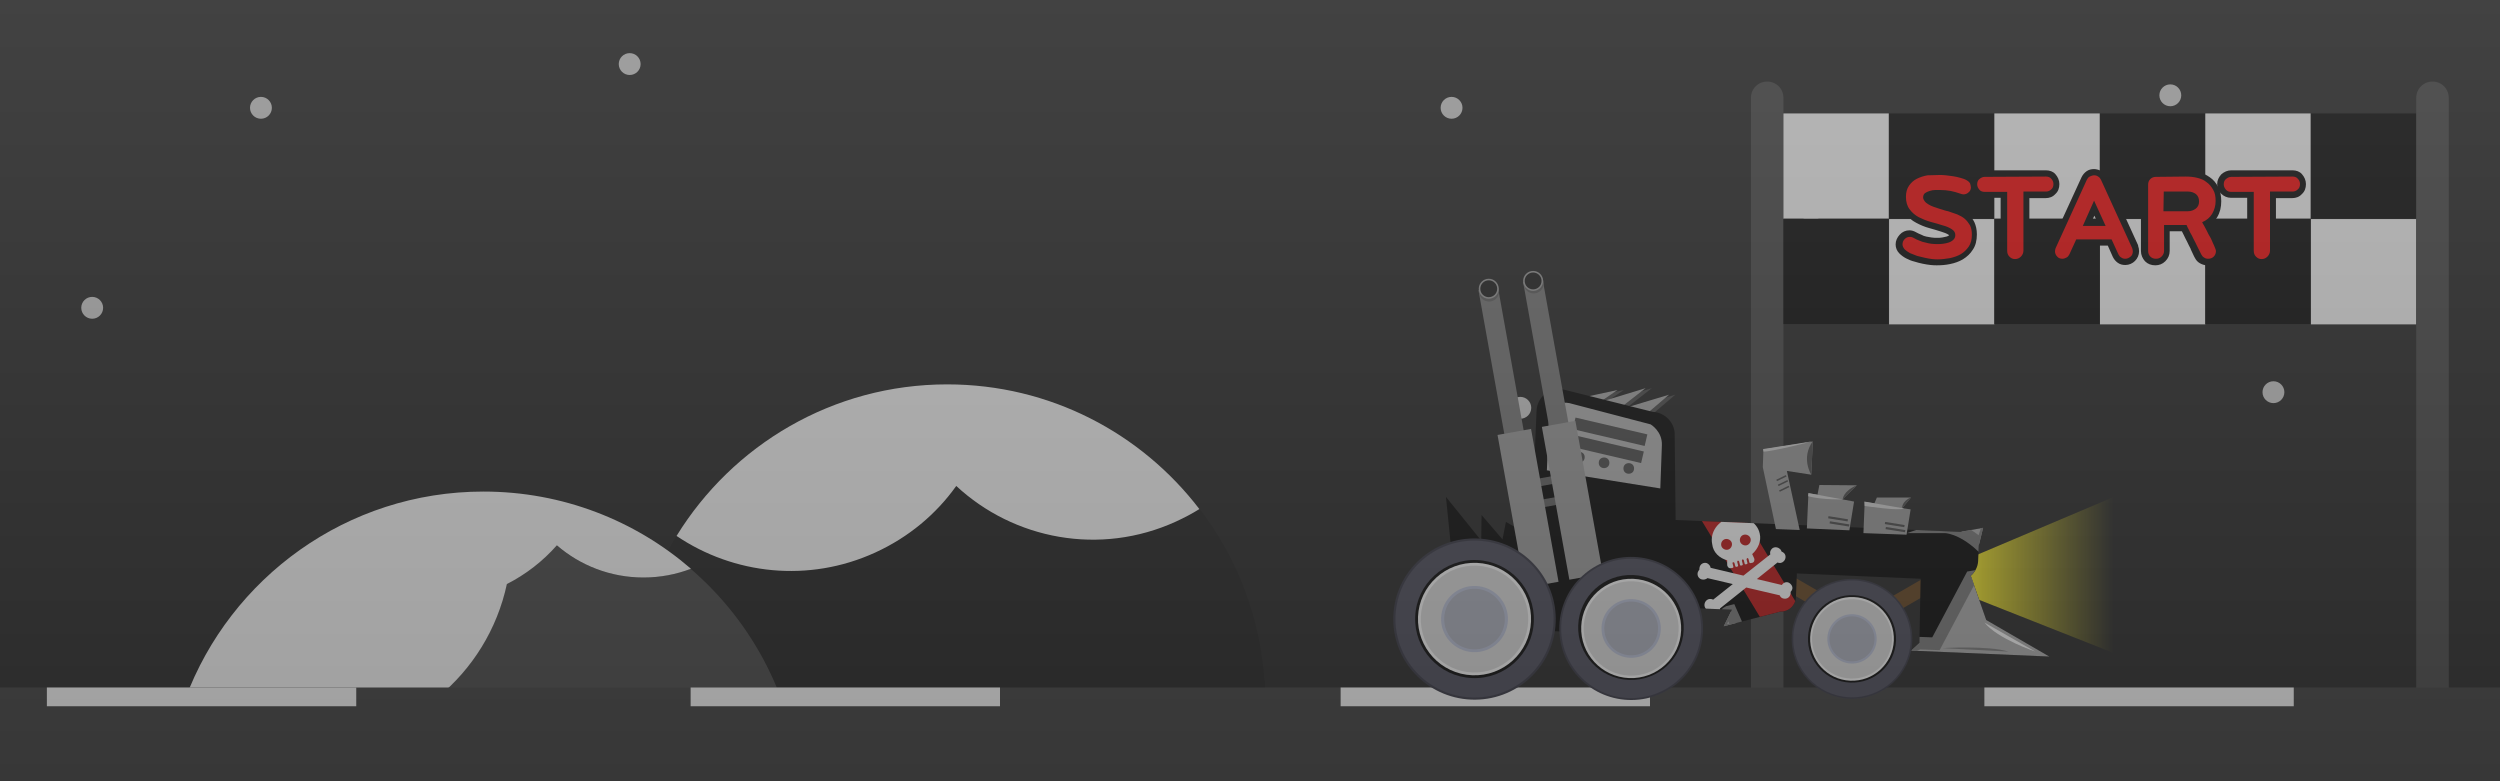 <?xml version="1.0" encoding="utf-8"?>
<!-- Generator: Adobe Illustrator 25.0.0, SVG Export Plug-In . SVG Version: 6.00 Build 0)  -->
<svg version="1.1" id="Layer_1" xmlns="http://www.w3.org/2000/svg" xmlns:xlink="http://www.w3.org/1999/xlink" x="0px" y="0px"
	 viewBox="0 0 800 250" style="enable-background:new 0 0 800 250;" xml:space="preserve">
<style type="text/css">
	.st0{fill:#222222;}
	.st1{opacity:0.8;fill:#FFFFFF;enable-background:new    ;}
	.st2{fill:#1C1C1C;}
	.st3{fill:#FFFFFF;}
	.st4{fill:#444444;}
	.st5{fill:#FF0000;}
	.st6{fill:#3B3B3B;}
	.st7{fill:url(#SVGID_1_);}
	.st8{fill:#B5B5B5;}
	.st9{fill:#494949;}
	.st10{fill:#AAAAAA;}
	.st11{fill:#63401A;}
	.st12{clip-path:url(#SVGID_3_);}
	.st13{fill:#ADADAD;stroke:#777777;stroke-width:4;stroke-miterlimit:10;}
	.st14{fill:#BF1010;}
	.st15{fill:#9B9B9B;}
	.st16{fill:#5E5E5E;}
	.st17{fill:#777777;}
	.st18{fill:#191919;}
	.st19{fill:#32323F;}
	.st20{fill:#474757;}
	.st21{fill:#DDDDDD;}
	.st22{fill:#BAC0D8;}
	.st23{fill:#ACAFBC;}
	.st24{fill:#D8D8D8;}
	.st25{fill:#474747;}
	.st26{opacity:0.47;fill:url(#SVGID_4_);enable-background:new    ;}
</style>
<g id="Layer_1_1_">
	<rect class="st0" width="800" height="250"/>
</g>
<g id="Layer_7">
	<circle class="st1" cx="579.5" cy="72.5" r="3.5"/>
	<circle class="st1" cx="694.5" cy="30.5" r="3.5"/>
	<circle class="st1" cx="464.5" cy="34.5" r="3.5"/>
	<circle class="st1" cx="727.5" cy="125.5" r="3.5"/>
	<circle class="st1" cx="486.5" cy="130.5" r="3.5"/>
	<circle class="st1" cx="201.5" cy="20.5" r="3.5"/>
	<circle class="st1" cx="83.5" cy="34.5" r="3.5"/>
	<circle class="st1" cx="29.5" cy="98.5" r="3.5"/>
	<g>
		<g>
			<path class="st2" d="M306,155.5c-6.4,8.9-15.2,16.4-25.9,21.3c-21.5,9.8-45.4,7-63.6-5.3c-8.4,13.6-13.7,29.4-14.8,46.3h-0.2v28
				h203.3v-28h-0.2c-1.4-20.6-8.9-39.5-20.7-54.9c-2.4,1.5-4.9,2.8-7.5,4C352,178,324.4,172.6,306,155.5z"/>
			<path class="st3" d="M303.1,123c-36.6,0-68.7,19.4-86.6,48.5c18.2,12.3,42.2,15.1,63.6,5.3c10.7-4.9,19.5-12.3,25.9-21.3
				c18.4,17.1,46,22.5,70.3,11.4c2.6-1.2,5.1-2.5,7.5-4C365.2,138.6,336,123,303.1,123z"/>
		</g>
		<g>
			<path class="st4" d="M256.1,252.1c-1.9-28-15.1-52.9-35.1-70.1c-4.7,1.8-9.8,2.8-15.2,2.8c-10.6,0-20.2-3.9-27.7-10.3
				c-4.5,5.1-9.9,9.3-16,12.4c-6.2,29-31.9,50.8-62.8,50.8c-15.2,0-29.1-5.3-40.1-14c-3.3,9-5.4,18.5-6.1,28.5H53V250h203.3v2.1
				H256.1z"/>
			<path class="st3" d="M162.2,186.9c6.1-3.1,11.5-7.3,16-12.4c7.4,6.4,17.1,10.3,27.7,10.3c5.4,0,10.5-1,15.2-2.8
				c-17.8-15.4-41-24.7-66.4-24.7c-43.7,0-81,27.6-95.4,66.3c11,8.8,24.9,14,40.1,14C130.3,237.7,156,215.9,162.2,186.9z"/>
		</g>
	</g>
	<path class="st4" d="M565.5,231.1L565.5,231.1c-2.9,0-5.2-2.3-5.2-5.2V31.3c0-2.9,2.3-5.2,5.2-5.2l0,0c2.9,0,5.2,2.3,5.2,5.2v194.6
		C570.7,228.8,568.4,231.1,565.5,231.1z"/>
	<g>
		<g>
			<rect x="570.7" y="36.3" class="st3" width="33.7" height="33.7"/>
			<rect x="570.7" y="70" width="33.7" height="33.7"/>
			<rect x="604.5" y="70.1" class="st3" width="33.7" height="33.7"/>
			<rect x="604.5" y="36.3" width="33.7" height="33.7"/>
			<rect x="638.2" y="36.3" class="st3" width="33.7" height="33.7"/>
			<rect x="638.2" y="70" width="33.7" height="33.7"/>
			<rect x="672" y="70.1" class="st3" width="33.7" height="33.7"/>
			<rect x="672" y="36.3" width="33.7" height="33.7"/>
			<rect x="705.7" y="36.3" class="st3" width="33.7" height="33.7"/>
			<rect x="705.7" y="70" width="33.7" height="33.7"/>
			<rect x="739.5" y="70.1" class="st3" width="33.7" height="33.7"/>
			<rect x="739.5" y="36.3" width="33.7" height="33.7"/>
		</g>
		<g>
			<g>
				<g>
					<path class="st5" d="M620,84.1c-0.5,0-1.1,0-1.9-0.1c-0.8-0.1-1.6-0.2-2.4-0.4c-0.9-0.2-1.8-0.4-2.6-0.7
						c-0.9-0.3-1.7-0.6-2.5-1s-1.5-0.9-2-1.4c-0.6-0.7-0.9-1.4-0.9-2.3s0.3-1.7,1-2.4c0.7-0.7,1.5-1.1,2.4-1.1
						c0.6,0,1.1,0.1,1.6,0.4c0.6,0.3,1.2,0.6,1.8,0.9c0.6,0.2,1.2,0.4,1.8,0.6s1.2,0.3,1.8,0.4s1.3,0.1,2,0.1c0.4,0,1,0,1.6-0.1
						s1.1-0.2,1.6-0.3c0.5-0.2,0.8-0.4,1.2-0.7c0.1-0.1,0.3-0.3,0.3-0.8c0-0.3-0.1-0.7-0.7-1c-0.7-0.4-1.6-0.8-2.7-1.1
						c-1.1-0.4-2.4-0.7-3.7-1.1c-1.4-0.4-2.8-0.9-4-1.6c-1.3-0.7-2.3-1.6-3.2-2.7c-0.9-1.2-1.4-2.7-1.4-4.6c0-1.6,0.4-3,1.2-4.1
						c0.7-1.1,1.7-1.9,2.9-2.5c1.1-0.6,2.3-1,3.7-1.2c1.3-0.2,2.6-0.3,3.8-0.3c0.6,0,1.3,0,2.1,0.1s1.6,0.2,2.4,0.3
						c0.8,0.1,1.6,0.3,2.3,0.5c0.8,0.2,1.5,0.5,2.1,0.7c0.6,0.3,1.1,0.7,1.5,1.1c0.4,0.5,0.6,1.2,0.6,2c0,0.9-0.3,1.8-1,2.4
						s-1.5,1-2.4,1c-0.4,0-0.8-0.1-1.3-0.3c-1-0.4-2.1-0.7-3.1-0.9s-2.1-0.3-3.2-0.3c-0.4,0-0.9,0-1.5,0c-0.5,0-1.1,0.1-1.6,0.2
						c-0.4,0.1-0.8,0.3-1.1,0.5c-0.1,0.1-0.2,0.2-0.2,0.6c0,0.1,0,0.3,0.2,0.5c0.2,0.3,0.6,0.5,1,0.8c0.4,0.3,1,0.5,1.5,0.7
						c0.6,0.2,1.2,0.4,1.8,0.6s1.1,0.3,1.6,0.5c0.5,0.1,0.9,0.3,1.2,0.3c1,0.3,2,0.7,3,1.1s1.9,0.9,2.7,1.6c0.8,0.6,1.4,1.5,1.9,2.4
						c0.5,1,0.7,2.1,0.7,3.4c0,1.7-0.4,3.2-1.1,4.4c-0.7,1.1-1.7,2.1-2.9,2.8c-1.1,0.7-2.4,1.1-3.8,1.4
						C622.7,83.9,621.3,84.1,620,84.1z"/>
					<path d="M620.6,56c0.6,0,1.3,0,2.1,0.1s1.5,0.2,2.3,0.3s1.5,0.3,2.3,0.5c0.7,0.2,1.4,0.4,1.9,0.7c0.4,0.2,0.8,0.5,1.1,0.9
						s0.4,0.8,0.4,1.3c0,0.7-0.2,1.3-0.7,1.7c-0.5,0.5-1.1,0.7-1.7,0.7c-0.3,0-0.6-0.1-0.9-0.2c-1.1-0.4-2.2-0.7-3.2-0.9
						c-1.1-0.2-2.2-0.3-3.4-0.3c-0.4,0-0.9,0-1.5,0s-1.2,0.1-1.8,0.3s-1.1,0.4-1.5,0.7s-0.6,0.8-0.6,1.4c0,0.4,0.2,0.8,0.5,1.2
						s0.7,0.7,1.2,1s1.1,0.6,1.7,0.8c0.6,0.2,1.2,0.4,1.8,0.6s1.1,0.3,1.6,0.5c0.5,0.1,0.9,0.3,1.2,0.3c1,0.3,1.9,0.7,2.9,1
						c0.9,0.4,1.7,0.8,2.4,1.4s1.2,1.3,1.7,2.1c0.4,0.8,0.6,1.8,0.6,3c0,1.5-0.3,2.8-1,3.8s-1.5,1.8-2.5,2.4s-2.2,1-3.5,1.3
						c-1.3,0.2-2.6,0.4-3.9,0.4c-0.4,0-1,0-1.8-0.1c-0.7-0.1-1.5-0.2-2.3-0.4c-0.8-0.2-1.7-0.4-2.5-0.6c-0.8-0.3-1.6-0.6-2.3-0.9
						c-0.7-0.4-1.3-0.8-1.7-1.2c-0.4-0.5-0.7-1-0.7-1.6s0.2-1.2,0.7-1.7s1-0.7,1.7-0.7c0.4,0,0.8,0.1,1.1,0.3
						c0.7,0.4,1.3,0.7,1.9,0.9c0.6,0.3,1.3,0.5,1.9,0.6c0.6,0.2,1.3,0.3,1.9,0.4c0.7,0.1,1.4,0.1,2.1,0.1c0.5,0,1,0,1.7-0.1
						c0.6-0.1,1.3-0.2,1.8-0.4c0.6-0.2,1.1-0.5,1.5-0.9s0.6-0.9,0.6-1.5c0-0.8-0.4-1.4-1.2-1.9s-1.7-0.9-2.9-1.2
						c-1.1-0.4-2.4-0.7-3.8-1.1c-1.4-0.4-2.6-0.9-3.8-1.5c-1.1-0.6-2.1-1.4-2.9-2.5c-0.8-1-1.2-2.4-1.2-4c0-1.4,0.3-2.6,1-3.6
						s1.5-1.7,2.5-2.2s2.2-0.9,3.4-1.1C618.2,56.1,619.5,56,620.6,56 M620.6,54c-1.3,0-2.6,0.1-4,0.3c-1.5,0.2-2.8,0.7-4,1.3
						c-1.3,0.7-2.4,1.6-3.2,2.8c-0.9,1.3-1.3,2.9-1.3,4.7c0,2.1,0.5,3.9,1.6,5.2c0.9,1.2,2.1,2.3,3.5,3c1.3,0.7,2.7,1.3,4.2,1.7
						c1.3,0.4,2.6,0.7,3.7,1.1c1,0.3,1.8,0.6,2.4,1c0.1,0.1,0.2,0.1,0.2,0.1l0,0c0,0,0,0,0,0.1c-0.2,0.2-0.5,0.3-0.8,0.4
						c-0.4,0.1-0.9,0.2-1.4,0.3c-0.6,0.1-1.1,0.1-1.5,0.1c-0.7,0-1.3,0-1.9-0.1c-0.6-0.1-1.1-0.2-1.7-0.3c-0.5-0.1-1.1-0.3-1.6-0.6
						c-0.6-0.2-1.1-0.5-1.7-0.8c-0.7-0.4-1.4-0.6-2.1-0.6c-1.2,0-2.3,0.5-3.1,1.4s-1.3,1.9-1.3,3.1c0,1.1,0.4,2.1,1.2,2.9
						c0.6,0.6,1.4,1.2,2.2,1.6s1.7,0.8,2.6,1c0.9,0.3,1.8,0.5,2.7,0.7s1.7,0.3,2.5,0.4s1.5,0.1,2,0.1c1.4,0,2.8-0.1,4.2-0.4
						c1.5-0.3,2.9-0.8,4.1-1.5c1.3-0.8,2.4-1.8,3.2-3.1c0.9-1.3,1.3-3,1.3-4.9c0-1.5-0.3-2.8-0.8-3.9s-1.3-2-2.2-2.7
						c-0.8-0.7-1.8-1.3-2.9-1.7c-1-0.4-2-0.8-3-1.1l0,0l0,0c-0.3-0.1-0.7-0.2-1.2-0.3c-0.5-0.1-1-0.3-1.6-0.5
						c-0.5-0.2-1.1-0.4-1.7-0.6c-0.5-0.2-1-0.4-1.4-0.6c-0.2-0.1-0.4-0.3-0.6-0.4c0.1-0.1,0.3-0.1,0.5-0.2c0.4-0.1,0.9-0.2,1.3-0.2
						c0.6,0,1.1,0,1.5,0c1,0,2,0.1,3,0.3s2,0.5,3,0.8c0.6,0.2,1.1,0.3,1.6,0.3c1.2,0,2.3-0.5,3.2-1.3c0.9-0.9,1.3-1.9,1.3-3.2
						c0-1-0.3-1.9-0.9-2.6c-0.5-0.6-1.1-1.1-1.8-1.4c-0.7-0.3-1.4-0.6-2.3-0.8c-0.8-0.2-1.6-0.4-2.4-0.5c-0.8-0.2-1.7-0.3-2.5-0.3
						C622,54.1,621.3,54,620.6,54L620.6,54z"/>
				</g>
				<g>
					<path class="st5" d="M644.9,83.9c-1,0-1.9-0.4-2.6-1.1c-0.7-0.7-1-1.6-1-2.6V62.4h-6.2c-1,0-1.8-0.3-2.4-1s-1-1.5-1-2.4
						s0.3-1.8,1-2.4c0.7-0.7,1.5-1,2.4-1h19.6c0.9,0,1.8,0.3,2.4,1c0.7,0.7,1,1.5,1,2.4s-0.4,1.8-1,2.4c-0.7,0.7-1.5,1-2.4,1h-6.2
						v17.9c0,1-0.4,1.9-1.1,2.6C646.7,83.5,645.9,83.9,644.9,83.9z"/>
					<path d="M654.7,56.5c0.7,0,1.3,0.2,1.7,0.7c0.5,0.5,0.7,1.1,0.7,1.7c0,0.7-0.2,1.3-0.7,1.7c-0.5,0.5-1.1,0.7-1.7,0.7h-7.2v18.9
						c0,0.7-0.3,1.4-0.8,1.9s-1.1,0.8-1.9,0.8s-1.3-0.3-1.8-0.8s-0.7-1.1-0.7-1.9V61.4h-7.2c-0.7,0-1.3-0.2-1.7-0.7s-0.7-1-0.7-1.7
						s0.2-1.3,0.7-1.7s1-0.7,1.7-0.7L654.7,56.5 M654.7,54.5h-19.6c-1.2,0-2.3,0.5-3.2,1.3c-0.8,0.9-1.3,1.9-1.3,3.1
						c0,1.2,0.4,2.3,1.3,3.1c0.8,0.8,1.9,1.3,3.1,1.3h5.2v16.9c0,1.3,0.5,2.4,1.3,3.3c0.9,0.9,2,1.4,3.3,1.4s2.4-0.5,3.3-1.3
						c0.9-0.9,1.3-2,1.3-3.3V63.4h5.2c1.2,0,2.3-0.4,3.1-1.3c0.9-0.8,1.3-1.9,1.3-3.2c0-1.2-0.5-2.3-1.3-3.2
						C657,54.9,655.9,54.5,654.7,54.5L654.7,54.5z"/>
				</g>
				<g>
					<path class="st5" d="M680.2,83.9c-0.7,0-1.3-0.2-1.9-0.5c-0.5-0.3-1-0.8-1.2-1.4l-1.9-4.2h-10l-1.9,4.2
						c-0.3,0.6-0.7,1.1-1.3,1.5c-0.6,0.3-1.2,0.5-1.8,0.5c-1,0-1.8-0.3-2.4-1c-0.7-0.7-1-1.5-1-2.4c0-0.5,0.1-1,0.3-1.4l10-21.9
						c0.3-0.6,0.7-1.1,1.2-1.4c0.6-0.4,1.2-0.6,1.8-0.6s1.3,0.2,1.8,0.5c0.6,0.4,1,0.8,1.3,1.5l10,21.9c0.2,0.5,0.3,1,0.3,1.4
						c0,0.9-0.3,1.8-1,2.4C682,83.5,681.1,83.9,680.2,83.9z M672.3,71.3l-2.1-4.7l-2.1,4.7H672.3z"/>
					<path d="M670.1,56.1c0.5,0,0.9,0.1,1.3,0.4c0.4,0.2,0.7,0.6,0.9,1l10,21.9c0.1,0.3,0.2,0.7,0.2,1c0,0.7-0.2,1.3-0.7,1.7
						s-1,0.7-1.7,0.7c-0.5,0-0.9-0.1-1.3-0.4c-0.4-0.2-0.7-0.6-0.9-1l-2.2-4.8h-11.3l-2.2,4.8c-0.2,0.4-0.5,0.8-0.9,1
						s-0.8,0.4-1.3,0.4c-0.7,0-1.3-0.2-1.7-0.7c-0.5-0.5-0.7-1.1-0.7-1.7c0-0.3,0.1-0.7,0.2-1l10-21.9c0.2-0.4,0.5-0.8,0.9-1
						C669.2,56.3,669.6,56.1,670.1,56.1 M666.5,72.3h7.3l-3.7-8.1L666.5,72.3 M670.1,54.1c-0.9,0-1.7,0.2-2.4,0.7s-1.2,1.1-1.6,1.9
						l-10,21.8c-0.3,0.6-0.4,1.2-0.4,1.8c0,1.2,0.5,2.3,1.3,3.2c0.9,0.9,1.9,1.3,3.2,1.3c0.9,0,1.6-0.2,2.4-0.7
						c0.7-0.5,1.3-1.1,1.6-1.9l1.6-3.6h8.7l1.6,3.6c0.4,0.8,0.9,1.4,1.6,1.9c0.7,0.5,1.5,0.7,2.4,0.7c1.2,0,2.3-0.5,3.1-1.3
						s1.3-1.9,1.3-3.1c0-0.6-0.1-1.2-0.3-1.7v-0.1v-0.1l-10-21.9c-0.4-0.8-1-1.5-1.7-1.9C671.7,54.4,670.9,54.1,670.1,54.1
						L670.1,54.1z M669.6,70.3l0.6-1.3l0.6,1.3H669.6L669.6,70.3z"/>
				</g>
				<g>
					<path class="st5" d="M706.3,83.9c-0.7,0-1.3-0.2-1.8-0.5c-0.6-0.3-1-0.8-1.3-1.4c-0.1-0.2-0.3-0.5-0.5-1l-0.8-1.7
						c-0.4-0.8-0.7-1.5-1.1-2.3c-0.4-0.8-0.8-1.5-1.1-2.2c-0.3-0.6-0.6-1.2-0.8-1.6c0-0.1-0.1-0.1-0.1-0.2h-5.5v7.3
						c0,1-0.4,1.9-1.1,2.6c-0.7,0.7-1.6,1-2.5,1c-1,0-1.9-0.3-2.5-1c-0.7-0.7-1-1.5-1-2.5V59.1c0-1,0.3-1.9,1-2.5
						c0.7-0.7,1.5-1,2.5-1h9.7c1.3,0,2.7,0.1,3.9,0.4c1.3,0.3,2.4,0.8,3.4,1.5s1.8,1.7,2.4,2.8c0.6,1.1,0.9,2.5,0.9,4.1
						c0,1.7-0.4,3.3-1.2,4.6c-0.6,1.1-1.6,2-2.7,2.6c0,0.1,0.1,0.1,0.1,0.2c0.3,0.5,0.6,1.1,0.9,1.7c0.3,0.6,0.6,1.3,1,1.9
						c0.3,0.7,0.6,1.3,0.9,1.9c0.3,0.6,0.5,1.2,0.7,1.7c0.2,0.6,0.3,1,0.3,1.4c0,1-0.3,1.8-1,2.5C708.1,83.5,707.3,83.9,706.3,83.9z
						 M700.1,66.6c0.8,0,1.4-0.2,1.9-0.6c0.3-0.2,0.6-0.6,0.6-1.5c0-1-0.4-1.4-0.6-1.6c-0.5-0.4-1.1-0.6-1.9-0.6h-6.8v4.3
						C693.3,66.6,700.1,66.6,700.1,66.6z"/>
					<path d="M699.4,56.5c1.3,0,2.5,0.1,3.7,0.4c1.2,0.3,2.2,0.7,3,1.4c0.9,0.6,1.5,1.4,2.1,2.4s0.8,2.2,0.8,3.6
						c0,1.5-0.4,2.9-1.1,4.1c-0.7,1.2-1.8,2.1-3.2,2.7c0.1,0.3,0.3,0.6,0.6,1.1s0.5,1,0.9,1.7c0.3,0.6,0.6,1.3,1,1.9
						s0.6,1.3,0.9,1.9c0.3,0.6,0.5,1.1,0.7,1.6s0.3,0.8,0.3,1c0,0.7-0.2,1.3-0.7,1.8s-1.1,0.7-1.8,0.7c-0.5,0-0.9-0.1-1.3-0.4
						c-0.4-0.2-0.7-0.6-0.9-1c-0.1-0.1-0.2-0.5-0.5-1s-0.5-1.1-0.9-1.8c-0.3-0.7-0.7-1.4-1.1-2.2c-0.4-0.8-0.7-1.5-1.1-2.1
						c-0.3-0.7-0.6-1.2-0.8-1.6s-0.3-0.7-0.3-0.7h-7.2v8.3c0,0.7-0.3,1.3-0.8,1.8s-1.1,0.7-1.8,0.7s-1.3-0.2-1.8-0.7
						s-0.7-1.1-0.7-1.8V59.1c0-0.7,0.2-1.3,0.7-1.8s1.1-0.7,1.8-0.7L699.4,56.5 M692.3,67.6h7.8c1,0,1.8-0.3,2.5-0.8
						s1.1-1.3,1.1-2.3s-0.3-1.8-1-2.4c-0.7-0.5-1.5-0.8-2.5-0.8h-7.8L692.3,67.6 M699.4,54.5h-9.7c-1.3,0-2.4,0.5-3.3,1.3
						c-0.9,0.9-1.3,2-1.3,3.3v21.2c0,1.3,0.5,2.4,1.3,3.3c0.9,0.9,2,1.3,3.3,1.3c1.2,0,2.3-0.4,3.2-1.3s1.4-2,1.4-3.3V74h3.9
						c0.2,0.4,0.4,0.8,0.6,1.2c0.3,0.7,0.7,1.4,1.1,2.2c0.4,0.8,0.7,1.5,1.1,2.2v0.1l0.8,1.7c0.3,0.6,0.4,0.9,0.5,1
						c0.4,0.8,0.9,1.4,1.6,1.8c0.7,0.4,1.5,0.7,2.4,0.7c1.2,0,2.3-0.5,3.2-1.3c0.9-0.9,1.3-2,1.3-3.2c0-0.5-0.1-1-0.4-1.7
						c-0.2-0.5-0.4-1.1-0.7-1.7s-0.6-1.3-0.9-1.9c-0.3-0.7-0.7-1.3-1-2c-0.2-0.4-0.4-0.8-0.6-1.1c0.9-0.7,1.7-1.5,2.3-2.5
						c0.9-1.5,1.3-3.2,1.3-5.1c0-1.7-0.3-3.3-1-4.6s-1.5-2.3-2.7-3.1c-1.1-0.8-2.3-1.3-3.7-1.7C702.2,54.7,700.8,54.5,699.4,54.5
						L699.4,54.5z M694.3,63.3h5.8c0.7,0,1.1,0.2,1.3,0.4c0.1,0.1,0.3,0.2,0.3,0.8c0,0.5-0.2,0.7-0.2,0.7c-0.4,0.3-0.8,0.4-1.3,0.4
						h-5.8L694.3,63.3L694.3,63.3z"/>
				</g>
				<g>
					<path class="st5" d="M723.8,83.9c-1,0-1.9-0.4-2.6-1.1c-0.7-0.7-1-1.6-1-2.6V62.4H714c-1,0-1.8-0.3-2.4-1s-1-1.5-1-2.4
						s0.3-1.8,1-2.4c0.7-0.7,1.5-1,2.4-1h19.6c1,0,1.8,0.3,2.4,1c0.7,0.7,1,1.5,1,2.4s-0.4,1.8-1,2.4c-0.7,0.7-1.5,1-2.4,1h-6.2
						v17.9c0,1-0.4,1.9-1.1,2.6C725.7,83.5,724.8,83.9,723.8,83.9z"/>
					<path d="M733.6,56.5c0.7,0,1.3,0.2,1.7,0.7c0.5,0.5,0.7,1.1,0.7,1.7c0,0.7-0.2,1.3-0.7,1.7c-0.5,0.5-1.1,0.7-1.7,0.7h-7.2v18.9
						c0,0.7-0.3,1.4-0.8,1.9s-1.1,0.8-1.9,0.8s-1.3-0.3-1.8-0.8s-0.7-1.1-0.7-1.9V61.4H714c-0.7,0-1.3-0.2-1.7-0.7s-0.7-1-0.7-1.7
						s0.2-1.3,0.7-1.7s1-0.7,1.7-0.7L733.6,56.5 M733.6,54.5H714c-1.2,0-2.3,0.5-3.2,1.3c-0.8,0.9-1.3,1.9-1.3,3.1
						c0,1.2,0.4,2.3,1.3,3.1c0.8,0.8,1.9,1.3,3.1,1.3h5.2v16.9c0,1.3,0.5,2.4,1.3,3.3c0.9,0.9,2,1.4,3.3,1.4s2.4-0.5,3.3-1.3
						c0.9-0.9,1.3-2,1.3-3.3V63.4h5.2c1.2,0,2.3-0.4,3.1-1.3c0.9-0.8,1.3-1.9,1.3-3.2c0-1.2-0.5-2.3-1.3-3.2
						C735.9,54.9,734.8,54.5,733.6,54.5L733.6,54.5z"/>
				</g>
			</g>
		</g>
		<path class="st4" d="M778.4,231.1L778.4,231.1c-2.9,0-5.2-2.3-5.2-5.2V31.3c0-2.9,2.3-5.2,5.2-5.2l0,0c2.9,0,5.2,2.3,5.2,5.2
			v194.6C783.6,228.8,781.2,231.1,778.4,231.1z"/>
	</g>
</g>
<g id="Layer_5">
	<rect y="220" class="st6" width="800" height="30"/>
	<rect x="15" y="220" class="st3" width="99" height="6"/>
	<rect x="221" y="220" class="st3" width="99" height="6"/>
	<rect x="429" y="220" class="st3" width="99" height="6"/>
	<rect x="635" y="220" class="st3" width="99" height="6"/>
</g>
<g id="Layer_6">
</g>
<linearGradient id="SVGID_1_" gradientUnits="userSpaceOnUse" x1="630.4" y1="68" x2="676.28" y2="68" gradientTransform="matrix(1 0 0 -1 0 252)">
	<stop  offset="0" style="stop-color:#FCEE21"/>
	<stop  offset="1" style="stop-color:#FCEE21;stop-opacity:0"/>
</linearGradient>
<polygon class="st7" points="676.2,208.9 630.4,190.8 630.4,178.5 676.2,159.1 "/>
<g id="Layer_2_1_">
	<g id="Premium">
		<g id="premium-mad-green">
			<polygon class="st8" points="533.2,158.9 533.2,136.2 527.9,133.3 498.2,126.2 493.5,131.9 492.6,151.9 			"/>
			
				<rect x="512" y="131.9" transform="matrix(0.228 -0.974 0.974 0.228 256.961 611.414)" class="st9" width="3.8" height="23.6"/>
			
				<rect x="513.1" y="126.5" transform="matrix(0.228 -0.974 0.974 0.228 263.103 608.245)" class="st9" width="3.8" height="23.6"/>
			<circle class="st9" cx="521.2" cy="149.9" r="1.7"/>
			<circle class="st9" cx="513.3" cy="148.1" r="1.7"/>
			<circle class="st9" cx="505.4" cy="146.3" r="1.7"/>
			<path class="st9" d="M527.9,133.3l8.2-7l-16.6,5l9.1-7.1l-14.7,4.5l5.7-3.9l-12.5,2.7C507.1,127.6,521.6,132.1,527.9,133.3z"/>
			<path class="st10" d="M525.9,133.3l8.2-7l-16.6,5l9.1-7.1l-14.7,4.5l5.7-3.9l-12.5,2.7C505,127.6,519.5,132.1,525.9,133.3z"/>
			<rect x="576.2" y="178.6" transform="matrix(0.5 -0.866 0.866 0.5 124.667 596.284)" class="st11" width="5" height="23.1"/>
			<rect x="600" y="187.7" transform="matrix(0.866 -0.5 0.5 0.866 -13.148 331.284)" class="st11" width="23.1" height="5"/>
			<path d="M630.6,184.3c1.4-1.2,2.3-2.9,2.4-4.7l0.2-5l1.4-5.7l-7.3,1.3l-56.5-2.4l-0.3,0l-34.3-1.4l-0.3-27c0.2-4-3-7.4-7-7.6
				l-29.6-7.4c-4-0.2-7.4,3-7.6,7l-1.7,40.1c0,0.1,0,0.1,0,0.2l-8.1-4.7l-1.1,5.6l-6.7-7.8l-0.1,8.2L462.7,159l4.2,41.7l70.5,3
				l0.4-9.3l6.6,0.3l9.8,0.4l-2.6,5.3l18.1-4.7c2.7,0.1,4.9-2,5-4.6c0,0,0,0,0,0l0.3-7.6l39.6,1.7l-0.4,20.6l-2.6,2.4l44.2,1.9
				l-20.2-11.7l-4.9-14L630.6,184.3z M531.3,156.3l-36.3-5.8l0.7-17.2c0,0,0.9-5.4,6.5-4.3l26,6.8c0,0,3.8,2.2,3.6,6.7L531.3,156.3z
				"/>
			<g>
				<defs>
					<path id="SVGID_2_" d="M630.6,184.3c1.4-1.2,2.3-2.9,2.4-4.7l0.2-5l1.4-5.7l-7.3,1.3l-56.5-2.4l-0.3,0l-34.3-1.4l-0.3-27
						c0.2-4-3-7.4-7-7.6l-29.6-7.4c-4-0.2-7.4,3-7.6,7l-1.7,40.1c0,0.1,0,0.1,0,0.2l-8.1-4.7l-1.1,5.6l-6.7-7.8l-0.1,8.2L462.7,159
						l4.2,41.7l70.5,3l0.4-9.3l6.6,0.3l9.8,0.4l-2.6,5.3l18.1-4.7c2.7,0.1,4.9-2,5-4.6c0,0,0,0,0,0l0.3-7.6l39.6,1.7l-0.4,20.6
						l-2.6,2.4l44.2,1.9l-20.2-11.7l-4.9-14L630.6,184.3z M531.3,156.3l-36.3-5.8l0.7-17.2c0,0,0.9-5.4,6.5-4.3l26,6.8
						c0,0,3.8,2.2,3.6,6.7L531.3,156.3z"/>
				</defs>
				<clipPath id="SVGID_3_">
					<use xlink:href="#SVGID_2_"  style="overflow:visible;"/>
				</clipPath>
				<g class="st12">
					<path class="st13" d="M614.1,205.8l5.4,0.2l11.3-21.3l17-2.9c0,0,17,19.3,17,20.4c0,1.1-7.9,18.4-10.2,17.7
						c-2.3-0.7-36.7-5.4-36.7-5.4S602.5,210.1,614.1,205.8z"/>
					<path class="st13" d="M622.5,168.6c0,0,5,0,11.6,6.1l2.9-8.6h-7L622.5,168.6z"/>
					<path class="st13" d="M553.8,195.6l2.3,5.2l-5.9,1.8C550.2,202.6,550.4,196.3,553.8,195.6z"/>
					<polygon class="st14" points="536.5,153.3 549.3,150.7 583.4,207.1 570.6,209.7 					"/>
				</g>
				<g class="st12">
					<path class="st3" d="M572.3,186.4c-0.8-0.3-1.7,0.1-2.1,0.8l-8-1.9l6.6-5.3c0.7,0.3,1.4,0.2,2-0.4c0.7-0.7,0.8-1.9,0.1-2.6
						c-0.2-0.2-0.5-0.4-0.8-0.5c-0.1-0.3-0.2-0.6-0.5-0.8c-0.7-0.7-1.9-0.8-2.6-0.1c-0.5,0.5-0.7,1.2-0.5,1.8l-8.6,6.8l-10.5-2.5
						c-0.1-0.7-0.6-1.2-1.2-1.5c-1-0.3-2,0.2-2.3,1.2c-0.1,0.3-0.1,0.6-0.1,0.9c-0.2,0.2-0.4,0.5-0.5,0.8c-0.3,1,0.2,2,1.2,2.3
						c0.7,0.2,1.4,0,1.9-0.4l8.1,1.9l-6.3,5c-0.7-0.4-1.6-0.3-2.2,0.3c-0.7,0.7-0.8,1.9-0.1,2.6c0.2,0.2,0.5,0.4,0.8,0.5
						c0.1,0.3,0.2,0.6,0.5,0.8c0.7,0.7,1.9,0.8,2.6,0.1c0.4-0.4,0.6-1,0.6-1.5l8.4-6.7l10.7,2.5c0.2,0.5,0.6,0.9,1.1,1
						c1,0.3,2-0.2,2.3-1.2c0.1-0.3,0.1-0.6,0.1-0.9c0.2-0.2,0.4-0.5,0.5-0.8C573.8,187.8,573.2,186.8,572.3,186.4z"/>
					<path class="st3" d="M552.7,179.3l0,1.4c0,0.7,0.6,1.3,1.2,1.1l0.6-0.1c0.1,0,0.2-0.2,0.2-0.3l-0.3-1.2c0-0.2,0.1-0.3,0.2-0.3
						c0.2,0,0.3,0.1,0.4,0.2l0.3,1.1c0,0.1,0.2,0.2,0.3,0.2l0.4-0.1c0.1,0,0.2-0.2,0.2-0.3l-0.3-1.2c0-0.2,0.1-0.3,0.2-0.4
						c0.2,0,0.3,0.1,0.4,0.2l0.3,1.2c0,0.1,0.2,0.2,0.3,0.2l0.4-0.1c0.1,0,0.2-0.2,0.2-0.3l-0.3-1.2c0-0.2,0.1-0.3,0.2-0.4
						c0.2,0,0.3,0.1,0.4,0.2l0.3,1.2c0,0.1,0.2,0.2,0.3,0.2l0.4-0.1c0.1,0,0.2-0.2,0.2-0.3l-0.3-1.2c0-0.2,0.1-0.3,0.2-0.4
						s0.3,0.1,0.4,0.2l0.3,1.2c0,0.1,0.2,0.2,0.3,0.2l0.6-0.1c0.6-0.1,0.9-0.9,0.6-1.5l-0.6-1.3c1.9-1.7,3-4.2,2.4-6.6
						c-0.8-3.7-4.9-6-9.1-5.1c-4.2,0.9-6.9,4.7-6.1,8.5C548.2,176.8,550.2,178.6,552.7,179.3z M558.1,171.1c0.9-0.2,1.9,0.4,2.1,1.3
						c0.2,0.9-0.4,1.9-1.3,2.1c-0.9,0.2-1.9-0.4-2.1-1.3S557.1,171.3,558.1,171.1z M552.1,172.5c0.9-0.2,1.9,0.4,2.1,1.3
						c0.2,0.9-0.4,1.9-1.3,2.1s-1.9-0.4-2.1-1.3C550.6,173.6,551.2,172.7,552.1,172.5z"/>
				</g>
			</g>
			<polygon class="st15" points="580.1,141.3 564.3,143.8 564.1,149.5 564.1,149.5 568.3,169.3 575.9,169.6 571.8,150.7 
				579.6,151.9 			"/>
			<polygon class="st15" points="594.2,155.3 582.2,155.2 581.6,158.3 578.7,157.8 578.2,169.1 591.8,169.7 593.3,160.5 
				589.6,159.8 			"/>
			<polygon class="st15" points="611.5,159.2 600.6,159.2 599.8,161.1 596.7,160.6 596.3,170.6 610.1,171.1 611.4,163 608.7,162.6 
							"/>
			
				<rect x="490.7" y="152.9" transform="matrix(0.984 -0.177 0.177 0.984 -19.461 89.882)" class="st16" width="8.2" height="2.5"/>
			
				<rect x="491.9" y="159.6" transform="matrix(0.984 -0.177 0.177 0.984 -20.625 90.2)" class="st16" width="8.2" height="2.5"/>
			
				<rect x="492.6" y="89.4" transform="matrix(0.984 -0.177 0.177 0.984 -13.144 89.493)" class="st17" width="6.3" height="58.3"/>
			<circle class="st16" cx="490.8" cy="90.7" r="3.2"/>
			<circle class="st15" cx="490.6" cy="89.9" r="3.2"/>
			<circle class="st18" cx="490.6" cy="89.9" r="2.7"/>
			
				<rect x="497.8" y="135.4" transform="matrix(0.984 -0.177 0.177 0.984 -20.403 91.474)" class="st15" width="10.9" height="49.7"/>
			
				<rect x="478.3" y="92" transform="matrix(0.984 -0.177 0.177 0.984 -13.823 87.008)" class="st17" width="6.3" height="58.3"/>
			<circle class="st16" cx="476.5" cy="93.3" r="3.2"/>
			<circle class="st15" cx="476.4" cy="92.4" r="3.2"/>
			<circle class="st18" cx="476.4" cy="92.4" r="2.7"/>
			
				<rect x="483.6" y="138" transform="matrix(0.984 -0.177 0.177 0.984 -21.081 88.99)" class="st15" width="10.9" height="49.7"/>
			
				<ellipse transform="matrix(4.205010e-02 -0.999 0.999 4.205010e-02 363.527 787.854)" class="st19" cx="592.6" cy="204.4" rx="19.2" ry="19.3"/>
			
				<ellipse transform="matrix(4.205010e-02 -0.999 0.999 4.205010e-02 363.527 787.854)" class="st20" cx="592.6" cy="204.4" rx="18.7" ry="18.8"/>
			
				<ellipse transform="matrix(4.205010e-02 -0.999 0.999 4.205010e-02 363.527 787.854)" cx="592.6" cy="204.4" rx="14" ry="14.1"/>
			
				<ellipse transform="matrix(4.205010e-02 -0.999 0.999 4.205010e-02 363.527 787.854)" class="st3" cx="592.6" cy="204.4" rx="13.4" ry="13.4"/>
			
				<ellipse transform="matrix(4.205010e-02 -0.999 0.999 4.205010e-02 363.527 787.854)" class="st21" cx="592.6" cy="204.4" rx="12.7" ry="12.8"/>
			
				<ellipse transform="matrix(4.205010e-02 -0.999 0.999 4.205010e-02 363.527 787.854)" class="st22" cx="592.6" cy="204.4" rx="7.9" ry="7.9"/>
			
				<ellipse transform="matrix(4.205010e-02 -0.999 0.999 4.205010e-02 363.527 787.854)" class="st23" cx="592.6" cy="204.4" rx="7.2" ry="7.2"/>
			
				<ellipse transform="matrix(4.205010e-02 -0.999 0.999 4.205010e-02 299.225 714.131)" class="st19" cx="522" cy="201" rx="22.9" ry="23"/>
			
				<ellipse transform="matrix(4.205010e-02 -0.999 0.999 4.205010e-02 299.225 714.131)" class="st20" cx="522" cy="201" rx="22.3" ry="22.4"/>
			
				<ellipse transform="matrix(3.996804e-02 -0.999 0.999 3.996804e-02 300.544 714.249)" cx="522" cy="200.7" rx="16.8" ry="16.9"/>
			
				<ellipse transform="matrix(4.205010e-02 -0.999 0.999 4.205010e-02 299.225 714.131)" class="st3" cx="522" cy="201" rx="15.9" ry="16"/>
			
				<ellipse transform="matrix(4.205010e-02 -0.999 0.999 4.205010e-02 299.225 714.131)" class="st21" cx="522" cy="201" rx="15.1" ry="15.2"/>
			
				<ellipse transform="matrix(4.205010e-02 -0.999 0.999 4.205010e-02 299.225 714.131)" class="st22" cx="522" cy="201" rx="9.4" ry="9.5"/>
			
				<ellipse transform="matrix(4.205010e-02 -0.999 0.999 4.205010e-02 299.225 714.131)" class="st23" cx="522" cy="201" rx="8.6" ry="8.6"/>
			
				<ellipse transform="matrix(4.205010e-02 -0.999 0.999 4.205010e-02 254.1 661.198)" class="st19" cx="471.9" cy="198.1" rx="25.8" ry="26"/>
			
				<ellipse transform="matrix(4.205010e-02 -0.999 0.999 4.205010e-02 254.1 661.198)" class="st20" cx="471.9" cy="198.1" rx="25.1" ry="25.3"/>
			
				<ellipse transform="matrix(4.204826e-02 -0.999 0.999 4.204826e-02 254.101 661.198)" cx="471.9" cy="198.1" rx="18.9" ry="19"/>
			
				<ellipse transform="matrix(4.205010e-02 -0.999 0.999 4.205010e-02 254.1 661.198)" class="st3" cx="471.9" cy="198.1" rx="18" ry="18.1"/>
			
				<ellipse transform="matrix(4.205209e-02 -0.999 0.999 4.205209e-02 254.099 661.197)" class="st21" cx="471.9" cy="198.1" rx="17.1" ry="17.2"/>
			
				<ellipse transform="matrix(4.205010e-02 -0.999 0.999 4.205010e-02 254.1 661.198)" class="st22" cx="471.9" cy="198.1" rx="10.6" ry="10.7"/>
			
				<ellipse transform="matrix(4.205010e-02 -0.999 0.999 4.205010e-02 254.1 661.198)" class="st23" cx="471.9" cy="198.1" rx="9.7" ry="9.7"/>
			<path class="st24" d="M578.7,157.8l10.9,2c0,0-6.3,0.2-11-1L578.7,157.8z"/>
			<path class="st24" d="M580.1,141.2c0,0-13.3,3.4-15.8,3.3l-0.1-0.8L580.1,141.2z"/>
			<path class="st24" d="M596.7,161.9c0,0,11.2,1.7,12.6,0.8l-12.7-2.2L596.7,161.9z"/>
			<path class="st25" d="M580.1,141.2l-0.5,10.7C579.6,151.9,576.2,146.6,580.1,141.2z"/>
			<path class="st25" d="M594.2,155.3l-4.5,4.5C589.6,159.8,589.8,157.1,594.2,155.3z"/>
			<path class="st25" d="M611.6,159.1l-2.9,3.5C608.7,162.6,608.4,160.5,611.6,159.1z"/>
			
				<rect x="568.8" y="154.1" transform="matrix(0.899 -0.438 0.438 0.899 -9.931 265.692)" class="st25" width="3.4" height="0.5"/>
			
				<rect x="568.3" y="152.5" transform="matrix(0.899 -0.438 0.438 0.899 -9.28 265.333)" class="st25" width="3.4" height="0.5"/>
			
				<rect x="569.2" y="155.9" transform="matrix(0.899 -0.438 0.438 0.899 -10.68 266.074)" class="st25" width="3.4" height="0.5"/>
			
				<rect x="587.9" y="164.7" transform="matrix(0.158 -0.988 0.988 0.158 329.858 722.329)" class="st25" width="0.7" height="6.3"/>
			
				<rect x="587.5" y="163.1" transform="matrix(0.158 -0.988 0.988 0.158 331.042 720.543)" class="st25" width="0.7" height="6.3"/>
			
				<rect x="605.8" y="166.5" transform="matrix(0.158 -0.988 0.988 0.158 343.158 741.547)" class="st25" width="0.7" height="6.3"/>
			
				<rect x="605.6" y="164.9" transform="matrix(0.158 -0.988 0.988 0.158 344.536 739.986)" class="st25" width="0.7" height="6.3"/>
			<path class="st3" d="M635,199.2l16.3,9.3C651.3,208.5,639.3,204.5,635,199.2z"/>
			<path class="st17" d="M642.7,208.5l-21.1-1.1C621.6,207.4,636.1,206.5,642.7,208.5z"/>
		</g>
	</g>
</g>
<g id="Layer_8">
	
		<linearGradient id="SVGID_4_" gradientUnits="userSpaceOnUse" x1="400" y1="148" x2="400" y2="398" gradientTransform="matrix(1 0 0 1 0 -148)">
		<stop  offset="0" style="stop-color:#666666"/>
		<stop  offset="1" style="stop-color:#333333"/>
	</linearGradient>
	<rect class="st26" width="800" height="250"/>
</g>
</svg>
